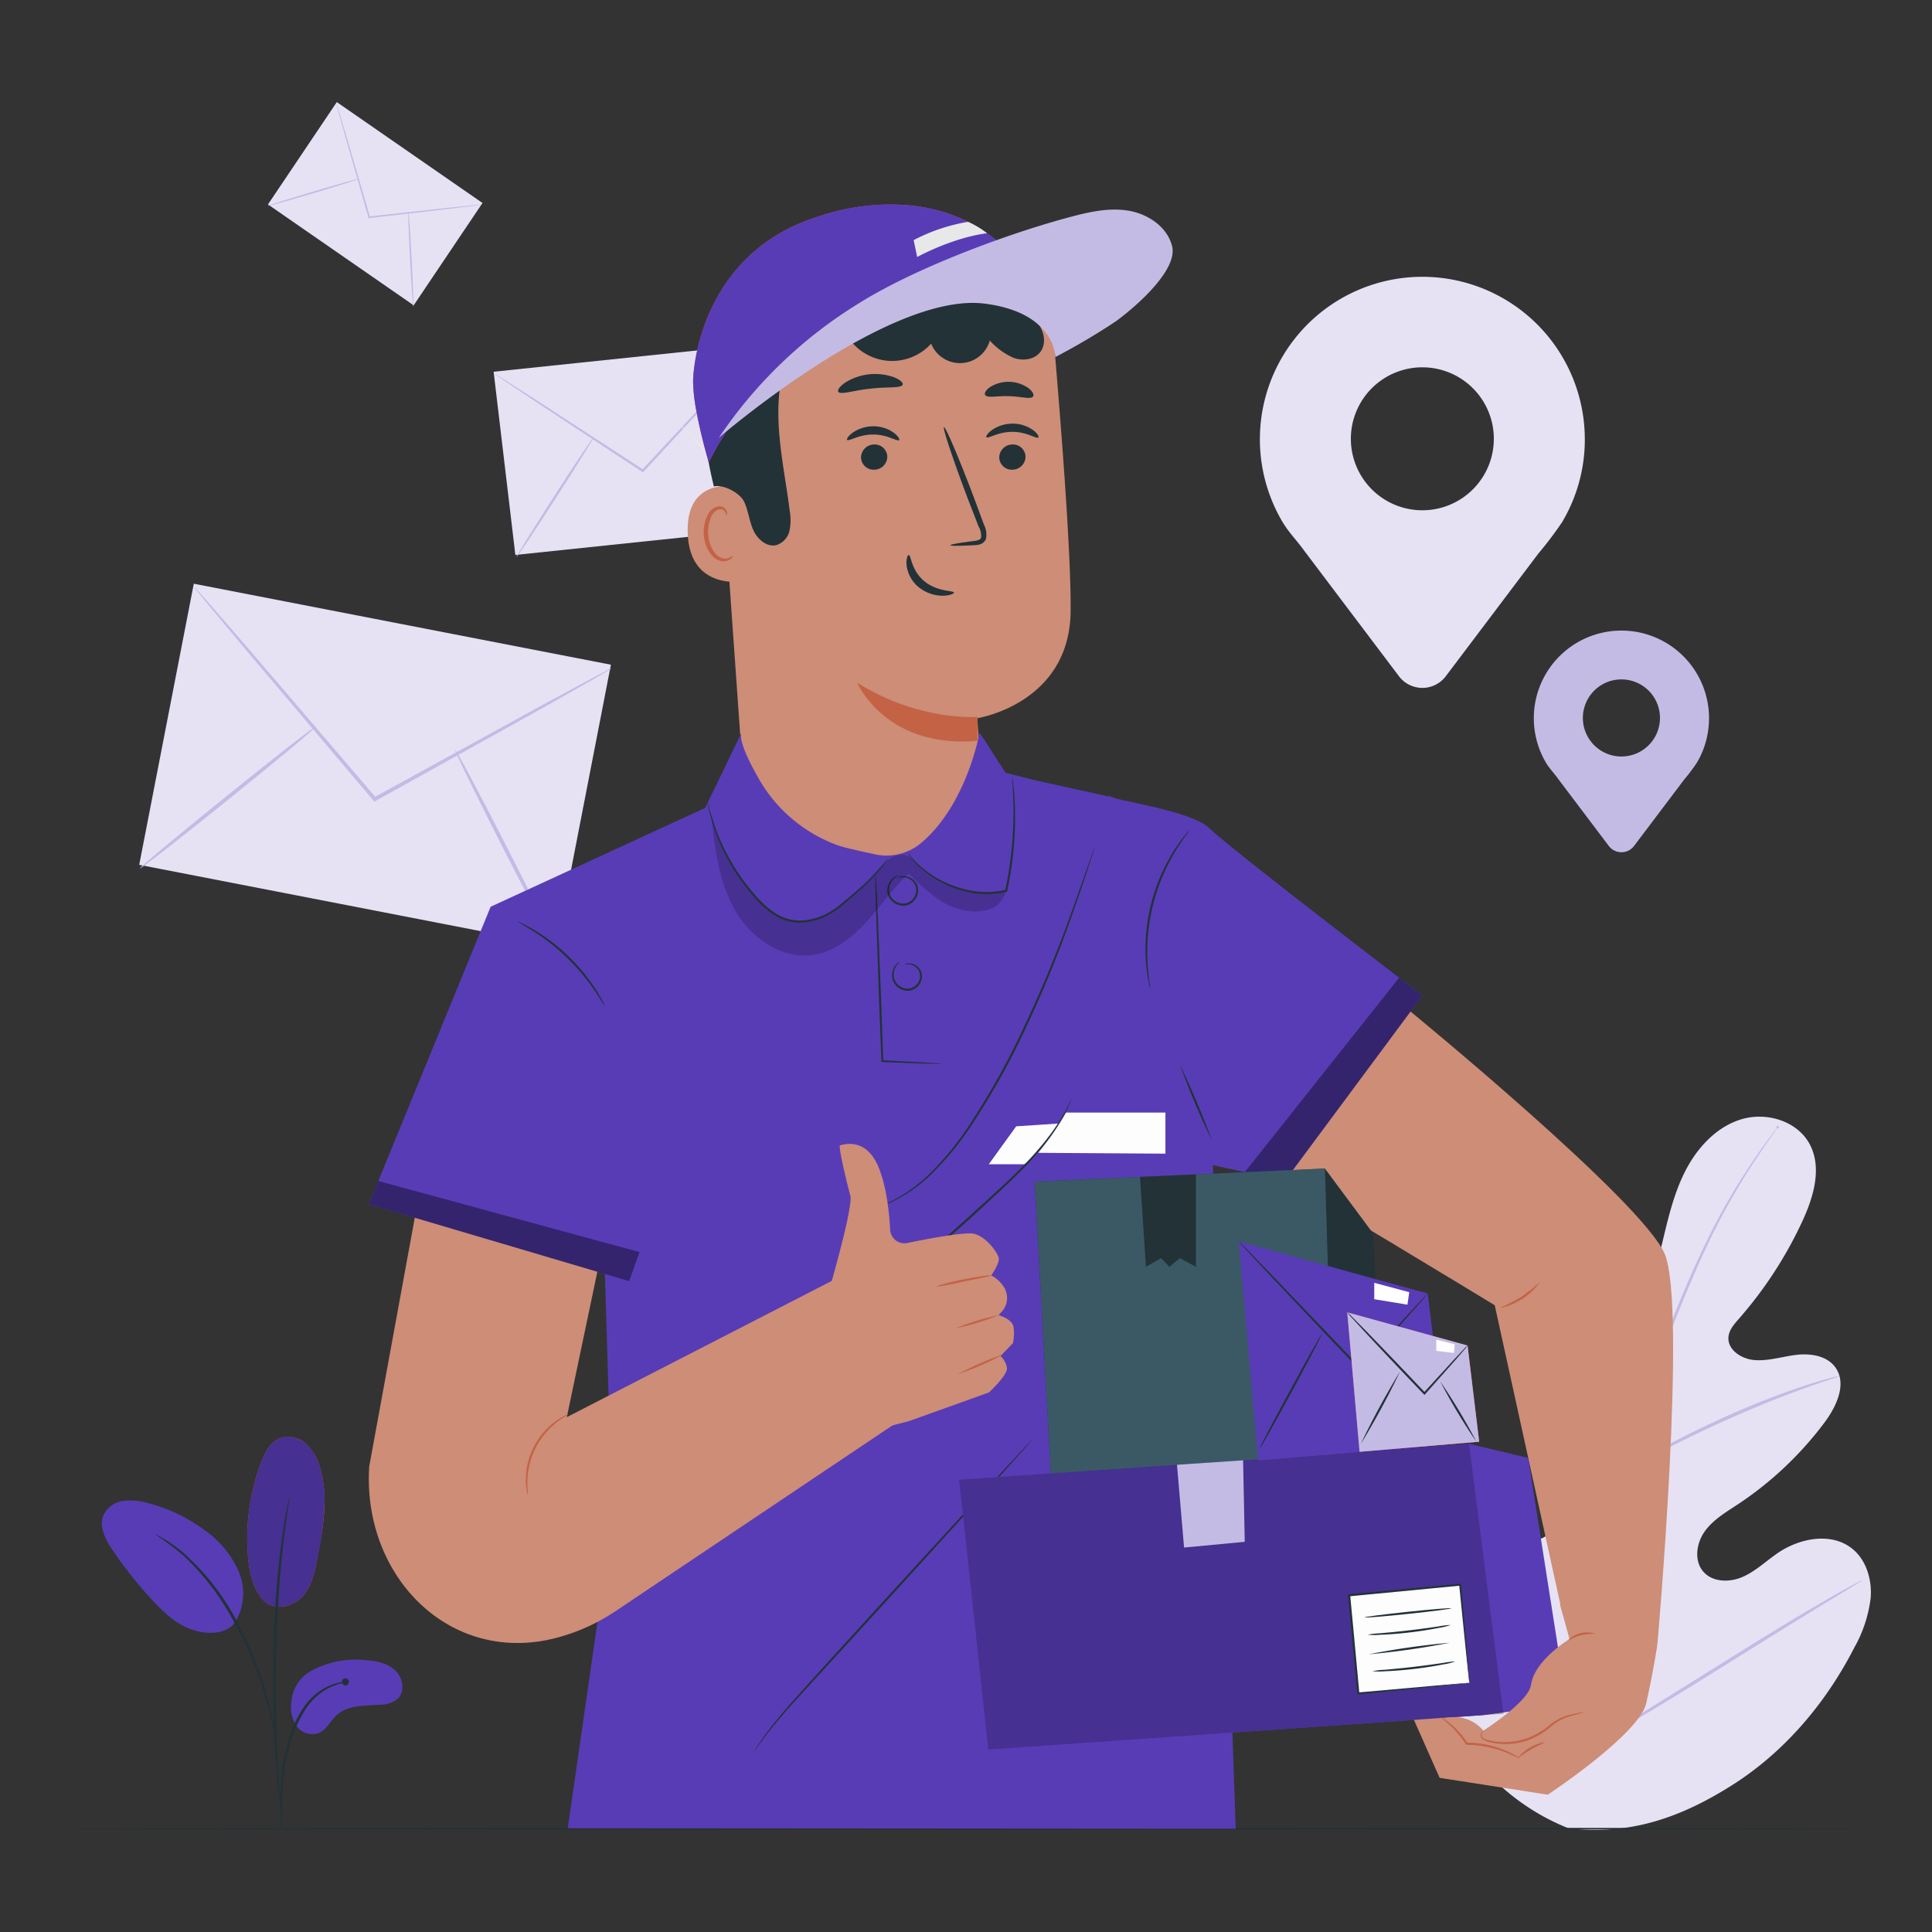 <svg xmlns="http://www.w3.org/2000/svg" xmlns:xlink="http://www.w3.org/1999/xlink" width="400" height="400" viewBox="0 0 400 400">
  <rect x="0" y="0" width="400" height="400" fill="#333333" stroke="none"/>
  <defs>
    <clipPath id="clip-path">
      <rect id="Rectángulo_309031" data-name="Rectángulo 309031" width="374.697" height="357.727" fill="none"/>
    </clipPath>
  </defs>
  <g id="Grupo_979573" data-name="Grupo 979573" transform="translate(-1020 -789)">
    <rect id="Rectángulo_306368" data-name="Rectángulo 306368" width="400" height="400" transform="translate(1020 789)" fill="none"/>
    <g id="Grupo_979578" data-name="Grupo 979578" transform="translate(719.755 -4215.587)">
      <g id="Grupo_979575" data-name="Grupo 979575" transform="translate(312.897 5025.724)">
        <g id="Grupo_979574" data-name="Grupo 979574" clip-path="url(#clip-path)">
          <path id="Trazado_654312" data-name="Trazado 654312" d="M646.595,5399.669c-22.13-8.76-32.277-32.356-36.775-54.664-.752-3.724-2.081-7.522-1.093-11.18s4.563-6.845,8.24-6.074c3.05.641,5,3.549,7.164,5.823a22.2,22.2,0,0,0,10.625,6.22c2.642.663,5.73.718,7.749-1.114,2.768-2.513,2.1-7,1.206-10.673q-2.5-10.255-5-20.512c-.894-3.668-1.795-7.417-1.479-11.173s2.072-7.6,5.335-9.406,8.064-.818,9.654,2.6c.661,1.422.726,3.048,1.189,4.549s1.575,3.021,3.124,3.1c1.568.083,2.791-1.307,3.635-2.643,2.913-4.61,4.351-10,5.63-15.321s2.457-10.742,4.939-15.6,6.479-9.2,11.67-10.744,11.568.372,14.122,5.221.788,10.835-1.506,15.808a84.34,84.34,0,0,1-13.214,20.326c-.964,1.1-2.008,2.283-2.128,3.749-.217,2.639,2.681,4.521,5.29,4.752,2.954.264,5.859-.727,8.8-1.068s6.347.184,8.074,2.635c2.4,3.4.188,8.079-2.29,11.39a72.187,72.187,0,0,1-17.945,16.935c-2.469,1.629-5.107,3.172-6.835,5.587s-2.261,6.03-.33,8.3,5.507,2.305,8.214,1.108,4.875-3.334,7.331-4.992c4.6-3.1,11.2-4.3,15.468-.706,2.806,2.364,3.941,6.314,3.676,9.988a27.557,27.557,0,0,1-3.417,10.4c-5.84,11.414-14.386,21.514-25.136,28.353s-21.339,10.513-33.988,9.018" transform="translate(-334.476 -5042.273)" fill="#e6e2f4"/>
        </g>
      </g>
      <path id="Trazado_654313" data-name="Trazado 654313" d="M652.219,5384.6a338.2,338.2,0,0,1,4.66-38.542q.882-5.085,1.74-10.041c.579-3.294,1.153-6.561,1.912-9.72a168.815,168.815,0,0,1,5.4-17.911c1.994-5.614,4.09-10.87,6.085-15.768s3.965-9.425,5.923-13.476a133.963,133.963,0,0,1,10.661-18.412c1.424-2.068,2.581-3.636,3.379-4.687.387-.5.689-.9.916-1.191a.257.257,0,1,1,.057.042c-.213.307-.5.715-.859,1.232-.762,1.079-1.882,2.67-3.269,4.759a141.573,141.573,0,0,0-10.44,18.475c-1.928,4.054-3.852,8.583-5.833,13.481S668.5,5303,666.532,5308.6a170.955,170.955,0,0,0-5.339,17.851c-.75,3.145-1.315,6.383-1.893,9.686s-1.15,6.647-1.737,10.034a346.833,346.833,0,0,0-4.706,38.461" transform="translate(-24.781 -16.705)" fill="#c4bbe5"/>
      <path id="Trazado_654314" data-name="Trazado 654314" d="M660.209,5328.789a7.547,7.547,0,0,1-.731-1.481c-.433-.969-1.016-2.393-1.707-4.161-1.388-3.535-3.137-8.481-5.045-13.942s-3.723-10.372-5.16-13.876c-.713-1.754-1.305-3.167-1.726-4.139a7.5,7.5,0,0,1-.584-1.547,7.523,7.523,0,0,1,.826,1.431c.5.938,1.161,2.326,1.935,4.062,1.558,3.466,3.454,8.368,5.363,13.837,1.87,5.394,3.56,10.274,4.851,14,.594,1.68,1.1,3.1,1.5,4.233a7.659,7.659,0,0,1,.48,1.582Z" transform="translate(-24.272 -19.274)" fill="#e9e8e8"/>
      <path id="Trazado_654315" data-name="Trazado 654315" d="M706.528,5310.262a10.441,10.441,0,0,1-1.83.673c-1.186.4-2.906.958-5.008,1.721-4.216,1.493-9.966,3.761-16.2,6.539s-11.765,5.556-15.709,7.671c-1.98,1.044-3.56,1.932-4.655,2.539a10.262,10.262,0,0,1-1.735.889,10.233,10.233,0,0,1,1.6-1.125c1.056-.681,2.6-1.636,4.558-2.739,3.9-2.234,9.411-5.079,15.662-7.878a171.252,171.252,0,0,1,16.326-6.365c2.129-.706,3.877-1.2,5.091-1.514a10.325,10.325,0,0,1,1.907-.411Z" transform="translate(-25.451 -20.78)" fill="#c4bbe5"/>
      <path id="Trazado_654316" data-name="Trazado 654316" d="M649.621,5389.455a2.556,2.556,0,0,1-.461-.5l-1.212-1.517c-1.048-1.322-2.514-3.276-4.293-5.711-3.562-4.871-8.272-11.753-13.365-19.418s-9.736-14.585-13.192-19.524l-4.11-5.837c-.444-.637-.81-1.162-1.11-1.6a2.44,2.44,0,0,1-.349-.584c.018-.015.177.157.461.5l1.213,1.517c1.047,1.321,2.514,3.274,4.293,5.711,3.562,4.87,8.272,11.753,13.367,19.421s9.734,14.582,13.19,19.521c1.689,2.4,3.078,4.371,4.11,5.837l1.11,1.593a2.533,2.533,0,0,1,.349.586" transform="translate(-21.809 -22.57)" fill="#e9e8e8"/>
      <path id="Trazado_654317" data-name="Trazado 654317" d="M710.592,5355.878a2.667,2.667,0,0,1-.562.4l-1.679,1.043c-1.554.946-3.652,2.222-6.205,3.773-5.238,3.188-12.422,7.671-20.355,12.636s-15.167,9.391-20.473,12.47c-2.653,1.541-4.811,2.765-6.321,3.581-.7.372-1.275.678-1.743.929a2.5,2.5,0,0,1-.632.282,2.675,2.675,0,0,1,.562-.406l1.679-1.042,6.2-3.772c5.238-3.187,12.423-7.671,20.358-12.639s15.164-9.389,20.471-12.468c2.652-1.54,4.81-2.764,6.321-3.581l1.743-.929a2.471,2.471,0,0,1,.632-.282Z" transform="translate(-24.81 -24.111)" fill="#c4bbe5"/>
      <path id="Trazado_654318" data-name="Trazado 654318" d="M416.691,5208.265l-86.349-16.771,11.3-58.2L428,5150.063l-11.305,58.2Z" transform="translate(-1.274 -7.855)" fill="#e6e2f4"/>
      <path id="Trazado_654319" data-name="Trazado 654319" d="M429.037,5150.875a5.875,5.875,0,0,1-.955.618c-.709.415-1.644.958-2.813,1.64l-10.427,5.906-34.631,19.271-.285.158-.212-.249-.513-.6-25.946-30.663-7.793-9.351-2.088-2.568a6.366,6.366,0,0,1-.687-.931,6.168,6.168,0,0,1,.809.826c.555.622,1.287,1.444,2.2,2.473,1.943,2.234,4.656,5.355,7.986,9.186,6.734,7.864,15.946,18.623,26.124,30.511l.513.6-.5-.09,34.745-19.063,10.551-5.686,2.885-1.509a6.135,6.135,0,0,1,1.032-.479Z" transform="translate(-2.176 -7.915)" fill="#c4bbe5"/>
      <path id="Trazado_654320" data-name="Trazado 654320" d="M330.493,5194.577c-.138-.172,7.905-6.889,17.962-15s18.327-14.553,18.466-14.38-7.9,6.886-17.965,15-18.325,14.551-18.463,14.379Z" transform="translate(-1.285 -10.186)" fill="#c4bbe5"/>
      <path id="Trazado_654321" data-name="Trazado 654321" d="M400.907,5170.424c.2-.1,5.075,9.067,10.895,20.471s10.379,20.734,10.183,20.835-5.073-9.064-10.895-20.473-10.379-20.732-10.183-20.833Z" transform="translate(-6.427 -10.568)" fill="#c4bbe5"/>
      <path id="Trazado_654322" data-name="Trazado 654322" d="M468.586,5117.711,414,5123.429,409.5,5085.5l54.589-5.717,4.494,37.925" transform="translate(-7.055 -3.948)" fill="#e6e2f4"/>
      <path id="Trazado_654323" data-name="Trazado 654323" d="M464.338,5080.258a3.669,3.669,0,0,1-.449.558q-.512.58-1.357,1.532l-5.063,5.574c-4.346,4.709-10.295,11.154-16.884,18.295l-.138.151-.174-.115c-.133-.086-.277-.181-.421-.275l-21.341-14.055-6.437-4.308-1.737-1.193a4.046,4.046,0,0,1-.588-.446,3.946,3.946,0,0,1,.641.359l1.786,1.112,6.52,4.171,21.417,13.927.422.276-.313.036c6.631-7.1,12.617-13.507,16.991-18.188l5.179-5.46,1.425-1.464a3.784,3.784,0,0,1,.521-.487" transform="translate(-7.073 -3.983)" fill="#c4bbe5"/>
      <path id="Trazado_654324" data-name="Trazado 654324" d="M414.6,5125.382c-.116-.081,3.373-5.709,7.791-12.571s8.1-12.362,8.211-12.282-3.373,5.708-7.793,12.571-8.094,12.361-8.209,12.282Z" transform="translate(-7.427 -5.463)" fill="#c4bbe5"/>
      <g id="Grupo_979577" data-name="Grupo 979577" transform="translate(312.897 5025.724)">
        <g id="Grupo_979576" data-name="Grupo 979576" clip-path="url(#clip-path)">
          <path id="Trazado_654325" data-name="Trazado 654325" d="M451.376,5097.967c.1-.1,4.765,4.638,10.424,10.577s10.17,10.834,10.072,10.934-4.765-4.637-10.425-10.577-10.169-10.834-10.072-10.933" transform="translate(-323.01 -5031)" fill="#e9e8e8"/>
          <path id="Trazado_654326" data-name="Trazado 654326" d="M389.266,5067.8,359.1,5046.91l14.249-21.186,30.167,20.89L389.266,5067.8Z" transform="translate(-316.271 -5025.724)" fill="#e6e2f4"/>
        </g>
      </g>
      <path id="Trazado_654327" data-name="Trazado 654327" d="M404.556,5046.96a2.588,2.588,0,0,1-.471.087l-1.355.185-5,.618L381.2,5049.77l-.136.016-.038-.134c-.03-.1-.062-.213-.094-.323-1.829-6.4-3.484-12.191-4.7-16.425l-1.386-4.99c-.15-.565-.27-1.018-.361-1.362a2.705,2.705,0,0,1-.1-.481,2.639,2.639,0,0,1,.168.461l.422,1.342,1.488,4.956c1.235,4.226,2.923,10.007,4.789,16.394l.094.323-.174-.118c6.454-.708,12.282-1.349,16.54-1.817l5-.511,1.361-.122a2.436,2.436,0,0,1,.476-.019Z" transform="translate(-4.491 -0.025)" fill="#c4bbe5"/>
      <path id="Trazado_654328" data-name="Trazado 654328" d="M359.017,5048.482c-.023-.091,4.2-1.425,9.429-2.979s9.491-2.739,9.514-2.648-4.2,1.424-9.429,2.978-9.49,2.74-9.514,2.649Z" transform="translate(-3.368 -1.251)" fill="#c4bbe5"/>
      <path id="Trazado_654329" data-name="Trazado 654329" d="M390.461,5050.061c.092-.007.395,4.428.676,9.9s.435,9.925.342,9.932-.394-4.427-.676-9.906-.434-9.923-.342-9.931Z" transform="translate(-5.663 -1.777)" fill="#c4bbe5"/>
      <path id="Trazado_654330" data-name="Trazado 654330" d="M614.281,5113.09a14.8,14.8,0,1,1,14.8-14.8,14.8,14.8,0,0,1-14.8,14.8Zm33.635-14.644a33.635,33.635,0,1,0-62.627,16.992h-.019l.1.126c1.289,2.174,2.905,3.728,4.538,6.011l19.528,25.87a6.074,6.074,0,0,0,9.7,0l19.2-25.443a72.342,72.342,0,0,0,4.886-6.472l.069-.092h-.013a33.418,33.418,0,0,0,4.643-16.992Z" transform="translate(-19.554 -2.855)" fill="#e6e2f4"/>
      <path id="Trazado_654331" data-name="Trazado 654331" d="M659.966,5169.835a7.982,7.982,0,1,1,7.981-7.982,7.983,7.983,0,0,1-7.981,7.982Zm18.137-7.9a18.137,18.137,0,1,0-33.771,9.162h-.01l.052.069c.7,1.172,1.567,2.009,2.447,3.241l10.531,13.95a3.274,3.274,0,0,0,5.227,0l10.356-13.719a39.222,39.222,0,0,0,2.634-3.49l.038-.05H675.6a18.024,18.024,0,0,0,2.5-9.162Z" transform="translate(-24.022 -8.623)" fill="#c4bbe5"/>
      <path id="Trazado_654332" data-name="Trazado 654332" d="M687.51,5411.34c0,.121-83.867.22-187.3.22-103.466,0-187.315-.1-187.315-.22s83.849-.22,187.315-.22c103.431,0,187.3.1,187.3.22Z" transform="translate(0 -28.146)" fill="#233237"/>
      <path id="Trazado_654333" data-name="Trazado 654333" d="M459.591,5093.578l5.566,78.862a24.588,24.588,0,0,0,49.063-3.34c-.493-7.505-.94-13.653-.94-13.653s19.092-2.968,19.327-22.056c.136-11.026-1.765-36.043-3.395-55.21a25.035,25.035,0,0,0-24.954-22.9H492.726a35.327,35.327,0,0,0-33.135,38.3" transform="translate(-10.703 -2.158)" fill="#cd8d77"/>
      <path id="Trazado_654334" data-name="Trazado 654334" d="M515.593,5162.485s-12.065.98-24.886-7.073c0,0,5.883,13.737,24.93,12.018l-.044-4.945Z" transform="translate(-12.986 -9.471)" fill="#c46246"/>
      <path id="Trazado_654335" data-name="Trazado 654335" d="M527.874,5104.664a2.726,2.726,0,0,1-2.629,2.75,2.608,2.608,0,0,1-2.811-2.458,2.727,2.727,0,0,1,2.626-2.752,2.61,2.61,0,0,1,2.813,2.459Z" transform="translate(-15.303 -5.585)" fill="#233237"/>
      <path id="Trazado_654336" data-name="Trazado 654336" d="M530.308,5100.409c-.338.354-2.4-1.173-5.338-1.165-2.93-.035-5.083,1.474-5.4,1.115-.156-.159.188-.8,1.125-1.483a7.485,7.485,0,0,1,4.323-1.333,7.182,7.182,0,0,1,4.247,1.371c.9.692,1.208,1.335,1.042,1.5Z" transform="translate(-15.091 -5.245)" fill="#233237"/>
      <path id="Trazado_654337" data-name="Trazado 654337" d="M497,5104.664a2.726,2.726,0,0,1-2.628,2.75,2.607,2.607,0,0,1-2.811-2.458,2.728,2.728,0,0,1,2.627-2.752,2.61,2.61,0,0,1,2.811,2.459Z" transform="translate(-13.048 -5.585)" fill="#233237"/>
      <path id="Trazado_654338" data-name="Trazado 654338" d="M499.2,5101c-.338.355-2.406-1.172-5.337-1.164-2.929-.034-5.083,1.474-5.4,1.115-.156-.159.185-.8,1.126-1.483a7.478,7.478,0,0,1,4.322-1.333,7.185,7.185,0,0,1,4.248,1.371c.9.692,1.208,1.335,1.042,1.494Z" transform="translate(-12.819 -5.288)" fill="#233237"/>
      <path id="Trazado_654339" data-name="Trazado 654339" d="M511.428,5122.768c-.014-.167,1.809-.483,4.765-.861.749-.076,1.457-.225,1.583-.737a3.8,3.8,0,0,0-.5-2.22q-1.055-2.718-2.215-5.7c-3.077-8.121-5.3-14.8-4.975-14.919s3.089,6.362,6.164,14.484q1.11,3,2.123,5.739a4.335,4.335,0,0,1,.388,2.939,1.882,1.882,0,0,1-1.232,1.1,5.1,5.1,0,0,1-1.272.176c-2.974.161-4.818.174-4.829.007Z" transform="translate(-14.399 -5.303)" fill="#233237"/>
      <path id="Trazado_654340" data-name="Trazado 654340" d="M502.185,5126.882c.476-.027.483,3.157,3.208,5.417s6.115,1.911,6.139,2.355c.044.2-.756.618-2.188.657a7.939,7.939,0,0,1-5.126-1.786,6.913,6.913,0,0,1-2.486-4.542c-.12-1.331.235-2.119.452-2.1Z" transform="translate(-13.789 -7.388)" fill="#233237"/>
      <path id="Trazado_654341" data-name="Trazado 654341" d="M499.813,5088.65c-.289.8-3.218.42-6.659.834-3.45.346-6.226,1.353-6.683.639-.2-.342.28-1.093,1.4-1.865a11.663,11.663,0,0,1,10.163-1.122c1.263.509,1.9,1.135,1.775,1.514Z" transform="translate(-12.673 -4.435)" fill="#233237"/>
      <path id="Trazado_654342" data-name="Trazado 654342" d="M529.206,5091.237c-.515.666-2.536-.025-4.967-.058-2.428-.118-4.487.448-4.96-.25-.208-.338.116-1.006,1.015-1.637a7.2,7.2,0,0,1,8,.248c.859.685,1.141,1.372.913,1.7Z" transform="translate(-15.068 -4.563)" fill="#233237"/>
      <path id="Trazado_654343" data-name="Trazado 654343" d="M465.542,5112c-.325-.141-13.116-3.878-12.7,9.171s13.433,9.941,13.444,9.565-.744-18.736-.744-18.736Z" transform="translate(-10.22 -6.258)" fill="#cd8d77"/>
      <path id="Trazado_654344" data-name="Trazado 654344" d="M462.4,5126.259c-.059-.04-.223.167-.6.354a2.275,2.275,0,0,1-1.7.09c-1.394-.462-2.625-2.613-2.764-4.964a7.5,7.5,0,0,1,.533-3.276,2.626,2.626,0,0,1,1.654-1.8,1.158,1.158,0,0,1,1.362.58c.186.36.112.623.182.643.038.031.273-.227.151-.763a1.45,1.45,0,0,0-.539-.8,1.711,1.711,0,0,0-1.268-.292,3.191,3.191,0,0,0-2.31,2.1,7.729,7.729,0,0,0-.672,3.663c.168,2.627,1.592,5.044,3.5,5.529a2.43,2.43,0,0,0,2.068-.411c.393-.335.453-.629.408-.652Z" transform="translate(-10.481 -6.594)" fill="#c46246"/>
      <path id="Trazado_654345" data-name="Trazado 654345" d="M458.529,5107.258c1.991-.482,5.434,1.355,6.282,3.219s1.036,3.975,1.882,5.84,2.759,3.55,4.752,3.079a4.015,4.015,0,0,0,2.72-2.978,11.042,11.042,0,0,0,.038-4.209c-.768-6.1-2.05-12.138-2.3-18.276s.629-12.515,3.853-17.745,9.144-9.075,15.266-8.582c4.055.327,7.775,2.442,11.8,3.006a15.938,15.938,0,0,0,13.245-4.421c.438-.437,2.475-1.779,2.475-1.779,0-.316-.3-3.042-1.373-4.036-7.993-7.393-22.4-9.456-32.957-6.8s-20.457,10.112-25,20.008-3.2,23.658-.693,33.671" transform="translate(-10.468 -1.953)" fill="#233237"/>
      <path id="Trazado_654346" data-name="Trazado 654346" d="M529.028,5074.746s-50.079-16.112-71.741,27.215c0,0-3.238-10.843-3.238-16.655,0-3.883,2.322-27,26.109-34.272,0,0,35.837-13.677,48.87,23.712" transform="translate(-10.308 -1.67)" fill="#e94757"/>
      <path id="Trazado_654347" data-name="Trazado 654347" d="M488.439,5077.266a10.892,10.892,0,0,0,17.341,1.577,6.422,6.422,0,0,0,12.14-.636,14.586,14.586,0,0,0,4.871,3.558c1.9.7,4.314.433,5.564-1.163,1.273-1.625.9-4.1-.345-5.743a11.862,11.862,0,0,0-5.076-3.418,36.676,36.676,0,0,0-18.9-2.865,25.461,25.461,0,0,0-16.569,9.023l.971-.333" transform="translate(-12.749 -3.11)" fill="#233237"/>
      <path id="Trazado_654348" data-name="Trazado 654348" d="M457.542,5105.368l0-.013h0l0,.013a60.128,60.128,0,0,1,6.336-10.123,61.857,61.857,0,0,0-6.336,10.123" transform="translate(-10.563 -5.077)" fill="#1b1f20"/>
      <path id="Trazado_654349" data-name="Trazado 654349" d="M457.287,5101.96l0-.013c-.083-.276-1.511-5.112-2.442-9.985-.032-.167-.064-.335-.095-.5a36.388,36.388,0,0,1-.7-6.154c0-3.883,2.322-27,26.109-34.272a45.7,45.7,0,0,1,14.769-2.442c11.443,0,26.573,4.561,34.1,26.154h0a23.278,23.278,0,0,0-15.924-7.231q-.445-.019-.9-.028a34.835,34.835,0,0,0-6.479-.624,30.7,30.7,0,0,0-4.124.274,26.613,26.613,0,0,0-13.053,5.485,62.858,62.858,0,0,0-24.921,19.216,60.13,60.13,0,0,0-6.336,10.123" transform="translate(-10.308 -1.67)" fill="#583cb6"/>
      <path id="Trazado_654350" data-name="Trazado 654350" d="M491.261,5074.061a26.613,26.613,0,0,1,13.053-5.485,30.7,30.7,0,0,1,4.124-.274,34.834,34.834,0,0,1,6.479.624c-.239,0-.483-.008-.727-.008a59.661,59.661,0,0,0-22.929,5.143" transform="translate(-13.026 -3.11)" fill="#1b1f20"/>
      <path id="Trazado_654351" data-name="Trazado 654351" d="M459.8,5096.971a94.307,94.307,0,0,1,29.174-27.945c11.511-7.19,30.545-14.3,43.665-17.786,3.938-1.045,8.044-1.958,12.059-1.265s7.946,3.368,8.943,7.318c1.247,4.945-7.53,12.577-11.654,15.578a135.306,135.306,0,0,1-12.538,7.4s.112-9.172-14.568-11.064c-19.971-2.572-55.08,27.762-55.08,27.762Z" transform="translate(-10.728 -1.753)" fill="#c4bbe5"/>
      <path id="Trazado_654352" data-name="Trazado 654352" d="M504.047,5059.75s7.216-3.993,14.463-4.922a18.592,18.592,0,0,0-3.93-2.358,37.253,37.253,0,0,0-11.27,3.789l.738,3.491Z" transform="translate(-13.906 -1.953)" fill="#e9e8e8"/>
      <path id="Trazado_654353" data-name="Trazado 654353" d="M535.8,5179.987l-15.883-3.5-6.461-1.615-5.384-8.346s-2.568,14.917-12.177,22.946a11.172,11.172,0,0,1-9.463,2.271c-2.178-.458-4.733-1.022-6.628-1.527-.4-.109-.847-.25-1.32-.421a30.975,30.975,0,0,1-16.354-14.108c-2.138-3.792-3.939-7.685-3.324-9.162l-7.538,15.614-44.418,20.46-25.221,61.583,48.876,14.457,1.522,50.742-9.208,64,138.286.1-4.9-142.4L535.8,5179.987" transform="translate(-5.02 -10.283)" fill="#583cb6"/>
      <path id="Trazado_654354" data-name="Trazado 654354" d="M508.316,5237.441a4.955,4.955,0,0,1-.87.019l-2.459-.058-8.791-.314-.172-.005-.008-.174c-.148-3.815-.325-8.332-.515-13.167-.23-6.96-.438-13.257-.59-17.886-.053-2.245-.1-4.084-.129-5.422-.006-.6-.008-1.09-.012-1.475a2.462,2.462,0,0,1,.024-.517,2.218,2.218,0,0,1,.064.513c.025.384.057.872.1,1.472.067,1.335.158,3.172.268,5.415.187,4.627.44,10.923.72,17.879.166,4.836.321,9.354.451,13.17l-.18-.179,8.785.47,2.454.162a4.908,4.908,0,0,1,.866.1" transform="translate(-13.282 -12.614)" fill="#233237"/>
      <path id="Trazado_654355" data-name="Trazado 654355" d="M501.051,5218.281a1.153,1.153,0,0,1,.657-.215,2.706,2.706,0,0,1,1.824.505,2.8,2.8,0,0,1,.887,1.01,2.579,2.579,0,0,1,.241,1.537,3.122,3.122,0,0,1-2.26,2.551,3.285,3.285,0,0,1-3.216-1.15,3.129,3.129,0,0,1-.607-2.734,3.392,3.392,0,0,1,.914-1.654c.324-.311.555-.412.567-.393s-.172.178-.44.508a3.539,3.539,0,0,0-.735,1.6,2.855,2.855,0,0,0,.613,2.412,2.917,2.917,0,0,0,2.8.979,2.745,2.745,0,0,0,1.962-2.183,2.31,2.31,0,0,0-.912-2.234,2.705,2.705,0,0,0-1.63-.585c-.422,0-.654.082-.667.044Z" transform="translate(-13.554 -14.023)" fill="#233237"/>
      <path id="Trazado_654356" data-name="Trazado 654356" d="M499.493,5198.991a1.336,1.336,0,0,1,.694-.316,3.012,3.012,0,0,1,2.065.3,3.058,3.058,0,0,1,1.109.981,2.757,2.757,0,0,1,.457,1.651,3.3,3.3,0,0,1-2.231,3,3.382,3.382,0,0,1-3.536-1.233,2.964,2.964,0,0,1-.613-1.594,3.409,3.409,0,0,1,1.565-3.066,1.459,1.459,0,0,1,.713-.275c.014.038-.24.132-.616.417a3.4,3.4,0,0,0-1.134,1.577,2.776,2.776,0,0,0,.4,2.693,3.007,3.007,0,0,0,3.09,1.06,2.927,2.927,0,0,0,1.953-2.6,2.524,2.524,0,0,0-1.312-2.342,3.02,3.02,0,0,0-1.884-.407c-.465.06-.708.185-.725.147" transform="translate(-13.477 -12.614)" fill="#233237"/>
      <path id="Trazado_654357" data-name="Trazado 654357" d="M494.794,5266.83a.927.927,0,0,1,.212-.1c.167-.064.376-.144.635-.246.566-.19,1.372-.548,2.4-1.024a31.531,31.531,0,0,0,7.781-5.532,61.63,61.63,0,0,0,8.91-11.051,156.493,156.493,0,0,0,8.68-15.127,262.564,262.564,0,0,0,12.328-29.21c1.386-3.817,2.461-6.924,3.213-9.067.369-1.047.659-1.873.869-2.466.1-.262.175-.472.236-.64a1.006,1.006,0,0,1,.095-.212.894.894,0,0,1-.051.228c-.052.17-.116.385-.2.652-.191.6-.455,1.436-.79,2.495-.7,2.16-1.733,5.283-3.083,9.116a244.361,244.361,0,0,1-12.228,29.3,151.239,151.239,0,0,1-8.735,15.152,60.568,60.568,0,0,1-9.035,11.056,30.587,30.587,0,0,1-7.92,5.459,22.347,22.347,0,0,1-2.443.953l-.65.2a.936.936,0,0,1-.227.056Z" transform="translate(-13.284 -12.155)" fill="#233237"/>
      <path id="Trazado_654358" data-name="Trazado 654358" d="M525.775,5254.437c.362,0,8.78-.579,8.78-.579s-3.475,6.145-7.094,8.437h-7.367l5.68-7.858Z" transform="translate(-15.132 -16.661)" fill="#fdfdfe"/>
      <path id="Trazado_654359" data-name="Trazado 654359" d="M493.206,5289.55a3.025,3.025,0,0,1,.481-.365c.36-.25.831-.575,1.419-.981,1.229-.858,3-2.114,5.12-3.744,4.266-3.241,9.863-8.086,15.884-13.62,3.02-2.762,5.912-5.372,8.413-7.874a65.041,65.041,0,0,0,6.2-7.04,38.769,38.769,0,0,0,3.4-5.334c.368-.652.6-1.186.779-1.536a3.1,3.1,0,0,1,.289-.53,3.073,3.073,0,0,1-.208.567c-.157.362-.362.911-.707,1.578a35.126,35.126,0,0,1-3.3,5.439,61.81,61.81,0,0,1-6.166,7.143c-2.5,2.529-5.385,5.152-8.4,7.912a208.434,208.434,0,0,1-15.993,13.544c-2.153,1.6-3.953,2.823-5.212,3.637-.629.41-1.13.708-1.466.913a3.07,3.07,0,0,1-.529.292Z" transform="translate(-13.168 -16.271)" fill="#233237"/>
      <path id="Trazado_654360" data-name="Trazado 654360" d="M467.613,5389.1a.92.92,0,0,1,.106-.2l.346-.558c.31-.487.784-1.193,1.419-2.088,1.273-1.785,3.234-4.283,5.822-7.226,5.21-5.853,12.512-13.828,20.556-22.663l20.673-22.558c2.643-2.853,4.79-5.169,6.3-6.8l1.731-1.834.458-.469a.95.95,0,0,1,.167-.15.788.788,0,0,1-.134.18c-.112.133-.252.3-.425.5l-1.668,1.89-6.2,6.9-20.578,22.646-20.648,22.571c-2.613,2.911-4.605,5.372-5.919,7.12-.654.878-1.149,1.566-1.483,2.037-.155.218-.281.393-.381.533-.088.118-.136.178-.144.173" transform="translate(-11.299 -21.824)" fill="#233237"/>
      <path id="Trazado_654361" data-name="Trazado 654361" d="M546.761,5180.586c.727,1.09,17.079,2.907,21.076,6.9s43.969,34.521,43.969,34.521l-28.473,38.4-18.4-4.051-18.173-75.778" transform="translate(-17.079 -11.31)" fill="#583cb6"/>
      <path id="Trazado_654362" data-name="Trazado 654362" d="M616.551,5224.985c-.019-.015-1.872-1.431-4.813-3.685h0l4.814,3.685" transform="translate(-21.825 -14.283)" fill="#a3a09f"/>
      <path id="Trazado_654363" data-name="Trazado 654363" d="M577.262,5261.561,609.22,5221.3c2.941,2.254,4.794,3.67,4.813,3.685h0L587.25,5261.11l-9.988.45" transform="translate(-19.307 -14.283)" fill="#34246d"/>
      <path id="Trazado_654364" data-name="Trazado 654364" d="M556.081,5221.125a8.1,8.1,0,0,1-.331-1.338,15.857,15.857,0,0,1-.28-1.593c-.081-.625-.206-1.333-.247-2.127-.067-.793-.131-1.661-.125-2.6-.037-.936.027-1.934.072-2.984a38.475,38.475,0,0,1,3.289-13.214c.452-.95.865-1.861,1.336-2.67.433-.83.9-1.566,1.326-2.235.408-.681.85-1.25,1.215-1.764a15.413,15.413,0,0,1,.994-1.274,8.2,8.2,0,0,1,.92-1.027,8.28,8.28,0,0,1-.784,1.132c-.267.351-.589.785-.928,1.313s-.765,1.1-1.153,1.788c-.409.674-.853,1.414-1.269,2.241-.452.81-.847,1.717-1.285,2.661a40.329,40.329,0,0,0-3.255,13.081c-.057,1.04-.133,2.025-.111,2.953-.022.927.023,1.788.069,2.575.02.79.123,1.5.181,2.12s.132,1.158.2,1.594a8.257,8.257,0,0,1,.162,1.367Z" transform="translate(-17.687 -11.873)" fill="#233237"/>
      <path id="Trazado_654365" data-name="Trazado 654365" d="M569.435,5256.5a166.284,166.284,0,0,1-6.664-15.785,166.963,166.963,0,0,1,6.664,15.785Z" transform="translate(-18.248 -15.701)" fill="#233237"/>
      <path id="Trazado_654366" data-name="Trazado 654366" d="M432.938,5226.29c-.068.037-.751-1.221-2.046-3.127a43.924,43.924,0,0,0-12.815-12.438c-1.944-1.235-3.222-1.881-3.187-1.951a4.52,4.52,0,0,1,.931.388c.59.269,1.42.709,2.419,1.3a38.943,38.943,0,0,1,12.913,12.532c.619.981,1.085,1.8,1.371,2.38a4.338,4.338,0,0,1,.414.918Z" transform="translate(-7.449 -13.368)" fill="#233237"/>
      <path id="Trazado_654367" data-name="Trazado 654367" d="M430.51,5286.334l-48.876-14.457,48.876,14.457" transform="translate(-5.02 -17.976)" fill="#a3a09f"/>
      <path id="Trazado_654368" data-name="Trazado 654368" d="M435.529,5287.44l-5.019-1.484h0L381.633,5271.5l1.964-4.8,54.075,14.72-2.144,6.017" transform="translate(-5.02 -17.599)" fill="#34246d"/>
      <path id="Trazado_654369" data-name="Trazado 654369" d="M536.887,5251.42h20.586v8.5l-26.334-.17a57.494,57.494,0,0,0,5.748-8.33Z" transform="translate(-15.938 -16.483)" fill="#fdfdfe"/>
      <path id="Trazado_654370" data-name="Trazado 654370" d="M477.394,5214.04c-5.924,0-11.475-4.248-14.443-9.508-3.264-5.787-4.073-12.594-4.817-19.2l.034-.506a43.788,43.788,0,0,0,5.917,13.375c2.938,4.444,7.3,8.624,12.623,8.741h.238c3.109,0,5.516-1.336,7.983-3.292a59.144,59.144,0,0,0,7.34-7.077c1.389-1.588,3.039-3.257,5.145-3.38.068,0,.135,0,.2,0,2.12,0,2.78,2.039,4.522,3.41a21.333,21.333,0,0,0,9.236,4.244,19.863,19.863,0,0,0,3.805.47,13.07,13.07,0,0,0,4-.688c-.908,2.747-2.49,3.883-5.362,4.23a9.68,9.68,0,0,1-1.17.069,13.553,13.553,0,0,1-7.061-2.241,38.287,38.287,0,0,1-6.565-5.648q-.324.3-.641.609a2.833,2.833,0,0,0-.463-.037,2.475,2.475,0,0,0-.594.068,1.336,1.336,0,0,0-.694.316s.007.006.017.006c.064,0,.3-.1.708-.154a2.388,2.388,0,0,1,.334-.022,3.074,3.074,0,0,1,.473.039c-1.095,1.093-2.111,2.26-3.1,3.453a2.914,2.914,0,0,1,.043-1.877,3.4,3.4,0,0,1,1.134-1.577c.375-.285.629-.379.616-.417,0,0-.006,0-.019,0a1.785,1.785,0,0,0-.694.279,3.409,3.409,0,0,0-1.565,3.066,3.06,3.06,0,0,0,.2.874c-.753.915-1.494,1.841-2.247,2.756-.1-2.049-.184-3.736-.247-4.987-.039-.6-.07-1.088-.1-1.472a2.156,2.156,0,0,0-.064-.513h0a2.462,2.462,0,0,0-.024.517c0,.384.006.873.012,1.475.031,1.321.074,3.129.127,5.335-.64.773-1.289,1.535-1.963,2.275-2.987,3.276-6.7,6.211-11.087,6.858a12.285,12.285,0,0,1-1.787.131" transform="translate(-10.607 -11.62)" fill="#463091"/>
      <path id="Trazado_654371" data-name="Trazado 654371" d="M494.907,5205.769c-.053-2.206-.1-4.014-.127-5.335-.006-.6-.008-1.09-.012-1.475a2.462,2.462,0,0,1,.024-.517h0a2.156,2.156,0,0,1,.064.513c.025.384.057.872.1,1.472.062,1.25.146,2.938.247,4.987l-.291.354" transform="translate(-13.282 -12.614)" fill="#1e272b"/>
      <path id="Trazado_654372" data-name="Trazado 654372" d="M497.64,5202.658a3.06,3.06,0,0,1-.2-.874,3.409,3.409,0,0,1,1.565-3.066,1.785,1.785,0,0,1,.694-.279c.012,0,.018,0,.019,0,.014.038-.24.132-.616.417a3.4,3.4,0,0,0-1.134,1.577,2.914,2.914,0,0,0-.043,1.877c-.1.115-.191.229-.285.344m1.871-3.66c-.009,0-.015,0-.017-.006a1.336,1.336,0,0,1,.694-.316,2.475,2.475,0,0,1,.594-.068,2.833,2.833,0,0,1,.463.037l-.22.217a3.074,3.074,0,0,0-.473-.039,2.388,2.388,0,0,0-.334.022c-.407.053-.644.154-.708.154" transform="translate(-13.477 -12.613)" fill="#1e272b"/>
      <path id="Trazado_654373" data-name="Trazado 654373" d="M523.63,5176.5a2.03,2.03,0,0,1,.09.47c.041.311.109.77.164,1.364.126,1.185.254,2.907.3,5.04a71.986,71.986,0,0,1-1.582,16.565l-.028.135-.029.133-.131.034a18.023,18.023,0,0,1-9.116-.242,21.607,21.607,0,0,1-6.753-3.164,17.445,17.445,0,0,1-3.689-3.41,10.064,10.064,0,0,1-.8-1.108,1.857,1.857,0,0,1-.242-.41,21.354,21.354,0,0,0,4.908,4.671,21.918,21.918,0,0,0,6.682,3.03,17.878,17.878,0,0,0,8.9.206l-.159.166.027-.134a77.476,77.476,0,0,0,1.7-16.469c-.01-2.124-.092-3.843-.164-5.031-.033-.553-.06-1.006-.082-1.367a1.982,1.982,0,0,1,0-.479Z" transform="translate(-13.797 -11.011)" fill="#233237"/>
      <path id="Trazado_654374" data-name="Trazado 654374" d="M494.676,5193.6a2.859,2.859,0,0,1-.271.507,14.357,14.357,0,0,1-.938,1.353,35.984,35.984,0,0,1-4.161,4.39c-.94.864-1.994,1.783-3.137,2.753-.575.483-1.152.99-1.791,1.493a16.344,16.344,0,0,1-2.095,1.349,13.009,13.009,0,0,1-5.1,1.55,9.66,9.66,0,0,1-5.58-1.234,17.787,17.787,0,0,1-4.377-3.687,43.024,43.024,0,0,1-3.294-4.164,42.367,42.367,0,0,1-4.31-7.871,40.936,40.936,0,0,1-1.9-5.741c-.176-.692-.285-1.237-.351-1.607a2.828,2.828,0,0,1-.084-.566,2.815,2.815,0,0,1,.171.547c.1.364.23.9.431,1.582a46.911,46.911,0,0,0,2.018,5.664,43.574,43.574,0,0,0,7.638,11.867,17.548,17.548,0,0,0,4.272,3.592,9.27,9.27,0,0,0,5.335,1.188,12.721,12.721,0,0,0,4.944-1.479,16.288,16.288,0,0,0,2.051-1.3c.619-.479,1.213-.988,1.789-1.463,1.151-.958,2.215-1.859,3.163-2.706a40.72,40.72,0,0,0,4.237-4.265c.453-.546.781-.99,1-1.295a2.843,2.843,0,0,1,.345-.458Z" transform="translate(-10.544 -11.422)" fill="#233237"/>
      <path id="Trazado_654375" data-name="Trazado 654375" d="M477.96,5296.388l6.519-9.507s4.484-15.591,3.875-17.765-2.591-10.307-2.123-10.4,5.351-1.916,8,4.6c1.648,4.059,2.189,9.4,2.364,12.859a2.958,2.958,0,0,0,3.552,2.754c4.511-.924,12.015-2.338,13.8-1.912,2.59.619,4.906,3.923,5.132,5.025s-1.561,3.6-1.561,3.6a6.8,6.8,0,0,1,2.876,2.827c.092.229.17.457.237.676a4.1,4.1,0,0,1-.907,3.967l-.689.756s2.744.752,3.083,2.325a9.376,9.376,0,0,1-.094,3.467l-2.575,2.661a4.342,4.342,0,0,1,1.335,2.519c.133,1.449-3.732,5.031-3.732,5.031l-16.592,5.948-6.582,1.68-15.913-21.118Z" transform="translate(-12.055 -16.993)" fill="#cd8d77"/>
      <path id="Trazado_654376" data-name="Trazado 654376" d="M519.772,5287.807c.019.124-2.571.594-5.747,1.243a58.261,58.261,0,0,1-5.776,1.1,6.442,6.442,0,0,1,1.634-.567c1.027-.29,2.459-.643,4.055-.967s3.05-.559,4.107-.694a6.415,6.415,0,0,1,1.727-.118Z" transform="translate(-14.267 -19.138)" fill="#c46246"/>
      <path id="Trazado_654377" data-name="Trazado 654377" d="M521.616,5296.66a49.346,49.346,0,0,1-8.908,2.719,49.139,49.139,0,0,1,8.908-2.719Z" transform="translate(-14.592 -19.786)" fill="#c46246"/>
      <path id="Trazado_654378" data-name="Trazado 654378" d="M522.637,5305.4a61.284,61.284,0,0,1-9.5,4.156,60.813,60.813,0,0,1,9.5-4.156Z" transform="translate(-14.623 -20.424)" fill="#c46246"/>
      <path id="Trazado_654379" data-name="Trazado 654379" d="M432.692,5356.369l61.02-40.937-15.392-27.887-55.7,28.643,6.318-30.095-37.8-11.18-9.43,51.494c-1.459,22.912,16.916,41.413,39.072,35.395a40.38,40.38,0,0,0,11.906-5.431Z" transform="translate(-5.02 -18.198)" fill="#cd8d77"/>
      <path id="Trazado_654380" data-name="Trazado 654380" d="M417.124,5335.553a2.524,2.524,0,0,1-.21-.768,12.848,12.848,0,0,1-.211-2.159,14.983,14.983,0,0,1,6.178-12.385,12.7,12.7,0,0,1,1.851-1.129,2.525,2.525,0,0,1,.74-.295c.037.07-.988.555-2.4,1.672a15.769,15.769,0,0,0-6.055,12.138c-.041,1.8.189,2.912.11,2.925Z" transform="translate(-7.581 -21.405)" fill="#c46246"/>
      <path id="Trazado_654381" data-name="Trazado 654381" d="M586.215,5263.94c.381-.522,43.459,25.721,43.459,25.721l13.805,62.911,19.873,7.294s6.205-70.009,1.481-80.911-52.583-50.1-52.583-50.1l-26.036,35.086Z" transform="translate(-19.961 -14.835)" fill="#cd8d77"/>
      <path id="Trazado_654382" data-name="Trazado 654382" d="M642.58,5289.244a14.036,14.036,0,0,1-8.488,5.459,46.64,46.64,0,0,0,4.513-2.311,47.451,47.451,0,0,0,3.975-3.149Z" transform="translate(-23.457 -19.245)" fill="#c46246"/>
      <path id="Trazado_654383" data-name="Trazado 654383" d="M530.327,5266.637l3.371,60.378,68.842-4.653-2.084-44.947-10.021-13.49-60.108,2.712" transform="translate(-15.879 -17.396)" fill="#233237"/>
      <path id="Trazado_654384" data-name="Trazado 654384" d="M513.441,5332.847c.209,1.159,6.053,55.847,6.053,55.847l102.457-7.127,17.34-2.32-8-50.926-12.249-2.93-105.606,7.456" transform="translate(-14.646 -21.885)" fill="#583cb6"/>
      <path id="Trazado_654385" data-name="Trazado 654385" d="M630.5,5385.949l4.175-.559.034.267-4.209.292" transform="translate(-23.195 -26.267)" fill="#9e9a99"/>
      <path id="Trazado_654386" data-name="Trazado 654386" d="M519.494,5388.694s-.007-.054-.017-.157c-.343-3.209-5.833-54.567-6.035-55.69l61.9-4.371.03.337,25.816-2.162,17.855-1.26,7.083,55.617-4.175.559-102.461,7.127" transform="translate(-14.646 -21.885)" fill="#463091"/>
      <path id="Trazado_654387" data-name="Trazado 654387" d="M592.22,5323.059l-58.522,3.956-3.371-60.378,60.108-2.712,1.784,59.135Z" transform="translate(-15.879 -17.396)" fill="#3a5965"/>
      <path id="Trazado_654388" data-name="Trazado 654388" d="M553.865,5265.747l1.233,18.608,3.131-1.792,1.739,1.792,2.153-1.792,3.332,1.792v-19.131l-11.588.522Z" transform="translate(-17.598 -17.491)" fill="#233237"/>
      <path id="Trazado_654389" data-name="Trazado 654389" d="M579.94,5325.512l-4.006-45.315,39.12,10.782,3.77,31.276-38.884,3.256" transform="translate(-19.21 -18.584)" fill="#583cb6"/>
      <path id="Trazado_654390" data-name="Trazado 654390" d="M615.053,5290.979a1.721,1.721,0,0,1-.243.326c-.2.232-.448.526-.755.891l-2.876,3.282-10,11.211-.152.171-.159-.167-5.324-5.579-13.936-14.728-4.186-4.5q-.694-.765-1.122-1.237a2.849,2.849,0,0,1-.369-.454,2.95,2.95,0,0,1,.433.393c.3.3.7.693,1.183,1.18,1.048,1.078,2.5,2.571,4.288,4.4l14.028,14.639c1.853,1.95,3.646,3.835,5.312,5.591l-.31,0c4.055-4.454,7.572-8.314,10.113-11.106,1.239-1.337,2.241-2.417,2.968-3.2l.807-.844a1.627,1.627,0,0,1,.3-.275" transform="translate(-19.21 -18.584)" fill="#233237"/>
      <path id="Trazado_654391" data-name="Trazado 654391" d="M593.462,5300.887c.108.057-2.682,5.407-6.227,11.944s-6.508,11.8-6.616,11.737,2.682-5.406,6.228-11.947,6.508-11.792,6.615-11.735Z" transform="translate(-19.552 -20.095)" fill="#233237"/>
      <path id="Trazado_654392" data-name="Trazado 654392" d="M620.3,5324.026c-.1.063-2.816-4.269-6.055-9.675s-5.782-9.839-5.679-9.9,2.815,4.269,6.056,9.675,5.781,9.839,5.678,9.9" transform="translate(-21.593 -20.356)" fill="#233237"/>
      <path id="Trazado_654393" data-name="Trazado 654393" d="M602.711,5324.9l-2.551-28.858,24.912,6.866,2.4,19.917-24.762,2.075" transform="translate(-20.979 -19.742)" fill="#e94757"/>
      <path id="Trazado_654394" data-name="Trazado 654394" d="M602.711,5324.9l-2.551-28.858,24.912,6.866,2.4,19.917-24.762,2.075" transform="translate(-20.979 -19.742)" fill="#c4bbe5"/>
      <path id="Trazado_654395" data-name="Trazado 654395" d="M625.072,5302.911a5.291,5.291,0,0,1-.616.792l-1.815,2.106c-1.623,1.833-3.819,4.31-6.345,7.158l-.152.172-.159-.167-3.393-3.551c-3.477-3.653-6.607-6.975-8.856-9.4l-2.647-2.882a8.886,8.886,0,0,1-.928-1.1,8.974,8.974,0,0,1,1.052.98c.7.711,1.628,1.65,2.749,2.785,2.306,2.366,5.472,5.655,8.949,9.306l3.382,3.563-.31,0,6.461-7.054c.776-.822,1.413-1.5,1.906-2.022a5.236,5.236,0,0,1,.724-.7Z" transform="translate(-20.979 -19.742)" fill="#233237"/>
      <path id="Trazado_654396" data-name="Trazado 654396" d="M611.322,5309.22a166.638,166.638,0,0,1-8.178,15.082,167.368,167.368,0,0,1,8.178-15.082Z" transform="translate(-21.197 -20.704)" fill="#233237"/>
      <path id="Trazado_654397" data-name="Trazado 654397" d="M628.412,5323.956a120.187,120.187,0,0,1-7.472-12.465,119.6,119.6,0,0,1,7.472,12.465Z" transform="translate(-22.496 -20.87)" fill="#233237"/>
      <path id="Trazado_654398" data-name="Trazado 654398" d="M620.043,5302.136v2.321l3.638.422.19-1.772-3.828-.971Z" transform="translate(-22.431 -20.187)" fill="#fff"/>
      <path id="Trazado_654399" data-name="Trazado 654399" d="M606.189,5289.439v3.394l6.867,1.132.38-2.582-7.247-1.944Z" transform="translate(-21.419 -19.259)" fill="#fff"/>
      <path id="Trazado_654400" data-name="Trazado 654400" d="M576.157,5345.959l-.338-16.876-13.689.925,1.466,17.139,12.561-1.188Z" transform="translate(-18.202 -22.155)" fill="#c4bbe5"/>
      <path id="Trazado_654401" data-name="Trazado 654401" d="M625.472,5377.2l-22.967,2.178-1.926-20.317,22.967-2.178,1.926,20.317Z" transform="translate(-21.01 -24.185)" fill="#fdfdfe"/>
      <path id="Trazado_654402" data-name="Trazado 654402" d="M625.452,5377.18a3.02,3.02,0,0,1-.058-.39c-.031-.278-.073-.642-.125-1.1-.1-.988-.253-2.378-.44-4.134-.362-3.569-.873-8.614-1.489-14.677l.2.168-22.962,2.211c-.046.051.373-.452.2-.238v.006l0,.011v.021l0,.043.008.086.016.173.033.346.065.688q.065.687.13,1.37.129,1.362.256,2.7c.166,1.783.331,3.534.49,5.237.316,3.41.616,6.643.894,9.633l-.211-.175,16.573-1.472,4.708-.4,1.257-.1a4.055,4.055,0,0,1,.448-.02,2.457,2.457,0,0,1-.4.061c-.306.034-.707.079-1.215.138l-4.653.493-16.681,1.68-.192.02-.019-.195c-.289-2.99-.6-6.222-.932-9.629-.163-1.7-.331-3.453-.5-5.236q-.128-1.339-.259-2.7-.064-.681-.13-1.369l-.065-.687-.032-.345-.018-.173-.007-.086,0-.043,0-.022v-.016c-.178.212.24-.3.2-.244,8.459-.788,16.35-1.526,22.97-2.143l.186-.019.017.186,1.308,14.813c.145,1.742.258,3.12.339,4.1.034.445.059.8.081,1.067a2.2,2.2,0,0,1,.012.354Z" transform="translate(-20.989 -24.169)" fill="#233237"/>
      <path id="Trazado_654403" data-name="Trazado 654403" d="M622,5362.128c.013.122-4,.644-8.967,1.167s-9,.848-9.014.728,4-.643,8.968-1.166,9-.848,9.012-.728Z" transform="translate(-21.261 -24.566)" fill="#233237"/>
      <path id="Trazado_654404" data-name="Trazado 654404" d="M621.923,5365.853a13.079,13.079,0,0,1-2.469.611c-1.54.308-3.681.664-6.06.943s-4.547.428-6.116.485a12.945,12.945,0,0,1-2.543-.024,16.385,16.385,0,0,1,2.523-.287c1.559-.138,3.712-.335,6.083-.613s4.51-.583,6.06-.812a16.385,16.385,0,0,1,2.521-.3Z" transform="translate(-21.313 -24.839)" fill="#233237"/>
      <path id="Trazado_654405" data-name="Trazado 654405" d="M622.968,5374a13.012,13.012,0,0,1-2.469.61c-1.539.308-3.679.663-6.06.943s-4.546.428-6.114.486a13.061,13.061,0,0,1-2.543-.023,16.389,16.389,0,0,1,2.522-.287c1.56-.137,3.713-.334,6.084-.612s4.51-.584,6.059-.812a16.108,16.108,0,0,1,2.521-.3Z" transform="translate(-21.39 -25.434)" fill="#233237"/>
      <path id="Trazado_654406" data-name="Trazado 654406" d="M621.749,5369.823a163.483,163.483,0,0,1-16.809,2.4,163.228,163.228,0,0,1,16.809-2.4Z" transform="translate(-21.328 -25.129)" fill="#233237"/>
      <path id="Trazado_654407" data-name="Trazado 654407" d="M642.767,5400.655s18.91-12.509,20.365-18.91,2.327-12.217,2.327-12.217l-20.2-8.369,2.005,7.28s-7.245,4.308-7.984,9.523c-.493,3.482-9.856,9.431-9.856,9.431a7.733,7.733,0,0,0-6.5-2.779l-7.869.555,5.314,11.995,22.4,3.491Z" transform="translate(-22.067 -24.497)" fill="#cd8d77"/>
      <path id="Trazado_654408" data-name="Trazado 654408" d="M651.246,5385.267a3.093,3.093,0,0,1-.894.363c-.59.2-1.469.39-2.5.729a10.3,10.3,0,0,0-3.283,1.907,16.332,16.332,0,0,1-4.042,2.566,13.693,13.693,0,0,1-8.576.719,4.569,4.569,0,0,1-1.436-.532,1.051,1.051,0,0,1-.522-1.046.774.774,0,0,1,.425-.611c.169-.063.262-.024.26-.016s-.091.018-.22.095a.707.707,0,0,0-.294.552.859.859,0,0,0,.487.819,4.565,4.565,0,0,0,1.369.435,14.048,14.048,0,0,0,8.335-.821,16.734,16.734,0,0,0,3.966-2.483,10.136,10.136,0,0,1,3.435-1.88c1.076-.31,1.957-.454,2.555-.6a5.774,5.774,0,0,1,.939-.2Z" transform="translate(-23.156 -26.257)" fill="#c46246"/>
      <path id="Trazado_654409" data-name="Trazado 654409" d="M637.5,5395.059c-.037.063-.971-.492-2.582-1.154a23.257,23.257,0,0,0-6.558-1.634c-.662-.071-1.313-.09-1.939-.1l-.119,0-.062-.1a20.513,20.513,0,0,0-3.518-4.153c-1.017-.918-1.7-1.394-1.663-1.445.014-.022.2.072.525.274a13.771,13.771,0,0,1,1.321.958,18.008,18.008,0,0,1,3.7,4.132l-.182-.1c.64.008,1.3.027,1.979.1a20.683,20.683,0,0,1,6.643,1.786,17.574,17.574,0,0,1,1.838.985,2.588,2.588,0,0,1,.617.456Z" transform="translate(-22.505 -26.345)" fill="#c46246"/>
      <path id="Trazado_654410" data-name="Trazado 654410" d="M643.874,5392.026c.038.124-1.281.6-2.768,1.45s-2.575,1.73-2.662,1.633a9.214,9.214,0,0,1,5.43-3.083Z" transform="translate(-23.775 -26.75)" fill="#c46246"/>
      <path id="Trazado_654411" data-name="Trazado 654411" d="M654.92,5367.743c-.016.131-1.312-.029-2.824.377-1.518.386-2.571,1.157-2.65,1.051a5.47,5.47,0,0,1,5.475-1.428Z" transform="translate(-24.578 -24.96)" fill="#c46246"/>
      <path id="Trazado_654412" data-name="Trazado 654412" d="M357.509,5357.325c2.493,2.961,6.7,1.531,8.516-.574s2.413-4.974,2.941-7.705c1.207-6.243,2.4-12.786.546-18.867a10.406,10.406,0,0,0-2.837-4.863,5.442,5.442,0,0,0-5.287-1.25c-2.115.766-3.272,3.008-4.065,5.113a44.673,44.673,0,0,0-2.691,19.49c.264,3.078.915,6.271,2.877,8.655" transform="translate(-3.036 -21.77)" fill="#e94757"/>
      <path id="Trazado_654413" data-name="Trazado 654413" d="M361.129,5359.01a4.589,4.589,0,0,1-3.621-1.685c-1.962-2.384-2.613-5.577-2.877-8.655q-.163-1.893-.162-3.792a44.7,44.7,0,0,1,2.853-15.7c.793-2.105,1.949-4.348,4.065-5.113a4.375,4.375,0,0,1,1.5-.257,5.884,5.884,0,0,1,3.792,1.506,10.406,10.406,0,0,1,2.837,4.863,23.724,23.724,0,0,1,.961,6.959,63.474,63.474,0,0,1-1.507,11.908c-.528,2.731-1.122,5.6-2.941,7.705a6.83,6.83,0,0,1-4.9,2.259" transform="translate(-3.036 -21.77)" fill="#463091"/>
      <path id="Trazado_654414" data-name="Trazado 654414" d="M367.935,5376.214a19.236,19.236,0,0,1,11.757-2.506c2.188.164,4.494.608,6.106,2.1s2.144,4.315.584,5.856a5.653,5.653,0,0,1-3.618,1.27c-3.146.245-6.682,0-9.023,2.117-1.336,1.208-2.128,3.086-3.793,3.769a4.063,4.063,0,0,1-4.631-1.583,6.951,6.951,0,0,1-.96-5.062,7.827,7.827,0,0,1,3.579-5.958Z" transform="translate(-3.75 -25.408)" fill="#583cb6"/>
      <path id="Trazado_654415" data-name="Trazado 654415" d="M349.469,5363.438a11.538,11.538,0,0,0,.844-10.733,20.453,20.453,0,0,0-7.074-8.522,33.819,33.819,0,0,0-11.8-5.615,12.008,12.008,0,0,0-5.12-.406,5.313,5.313,0,0,0-4,2.938c-.979,2.355.4,4.986,1.819,7.1a85.747,85.747,0,0,0,8.367,10.558c2.462,2.648,5.242,5.23,8.721,6.217s6.961.521,8.536-1.971" transform="translate(-0.663 -22.808)" fill="#583cb6"/>
      <path id="Trazado_654416" data-name="Trazado 654416" d="M362.152,5408.961a6.887,6.887,0,0,0,.071-1.454c.008-1.052.018-2.375.031-3.949a57.079,57.079,0,0,1,.367-5.822,44.621,44.621,0,0,1,1.482-6.965,25.131,25.131,0,0,1,2.913-6.443,12.99,12.99,0,0,1,4.051-4.029,12.306,12.306,0,0,1,3.583-1.476.731.731,0,1,0-.045-.229,11.215,11.215,0,0,0-3.753,1.345,12.943,12.943,0,0,0-4.288,4.082,24.5,24.5,0,0,0-3.029,6.577,41.54,41.54,0,0,0-1.456,7.074,48.8,48.8,0,0,0-.245,5.884c.024,1.675.1,3.025.159,3.958a6.72,6.72,0,0,0,.159,1.446Z" transform="translate(-3.574 -25.762)" fill="#233237"/>
      <path id="Trazado_654417" data-name="Trazado 654417" d="M362.036,5402.936a2.877,2.877,0,0,0-.021-.67c-.045-.5-.1-1.13-.175-1.9-.152-1.652-.364-4.042-.54-7-.381-5.917-.6-14.114-.42-23.16s.78-17.229,1.458-23.12c.153-1.475.321-2.8.487-3.971s.283-2.174.422-2.992c.113-.769.206-1.393.279-1.89a2.92,2.92,0,0,0,.058-.667,2.762,2.762,0,0,0-.176.644c-.1.493-.231,1.113-.389,1.873-.174.814-.338,1.818-.523,2.984s-.395,2.494-.576,3.968a216.976,216.976,0,0,0-1.634,23.157c-.182,9.067.106,17.281.6,23.2.229,2.963.506,5.354.73,7,.116.771.211,1.4.286,1.893a2.853,2.853,0,0,0,.14.654Z" transform="translate(-3.457 -22.774)" fill="#233237"/>
      <path id="Trazado_654418" data-name="Trazado 654418" d="M358.729,5387.745a12.924,12.924,0,0,0-.192-1.987c-.187-1.271-.528-3.1-1.09-5.333a71.558,71.558,0,0,0-2.454-7.695,69.867,69.867,0,0,0-4.113-8.995,49.66,49.66,0,0,0-10.981-14.149,24.665,24.665,0,0,0-2.456-1.907c-.375-.263-.708-.528-1.042-.732l-.934-.528a12.8,12.8,0,0,0-1.77-.923,59.532,59.532,0,0,1,5.925,4.405,52.354,52.354,0,0,1,10.735,14.118,74.487,74.487,0,0,1,4.124,8.908c1.118,2.807,1.927,5.409,2.558,7.6.611,2.2,1.012,4.011,1.269,5.266a12.729,12.729,0,0,0,.42,1.947Z" transform="translate(-1.519 -23.353)" fill="#233237"/>
    </g>
  </g>
</svg>
